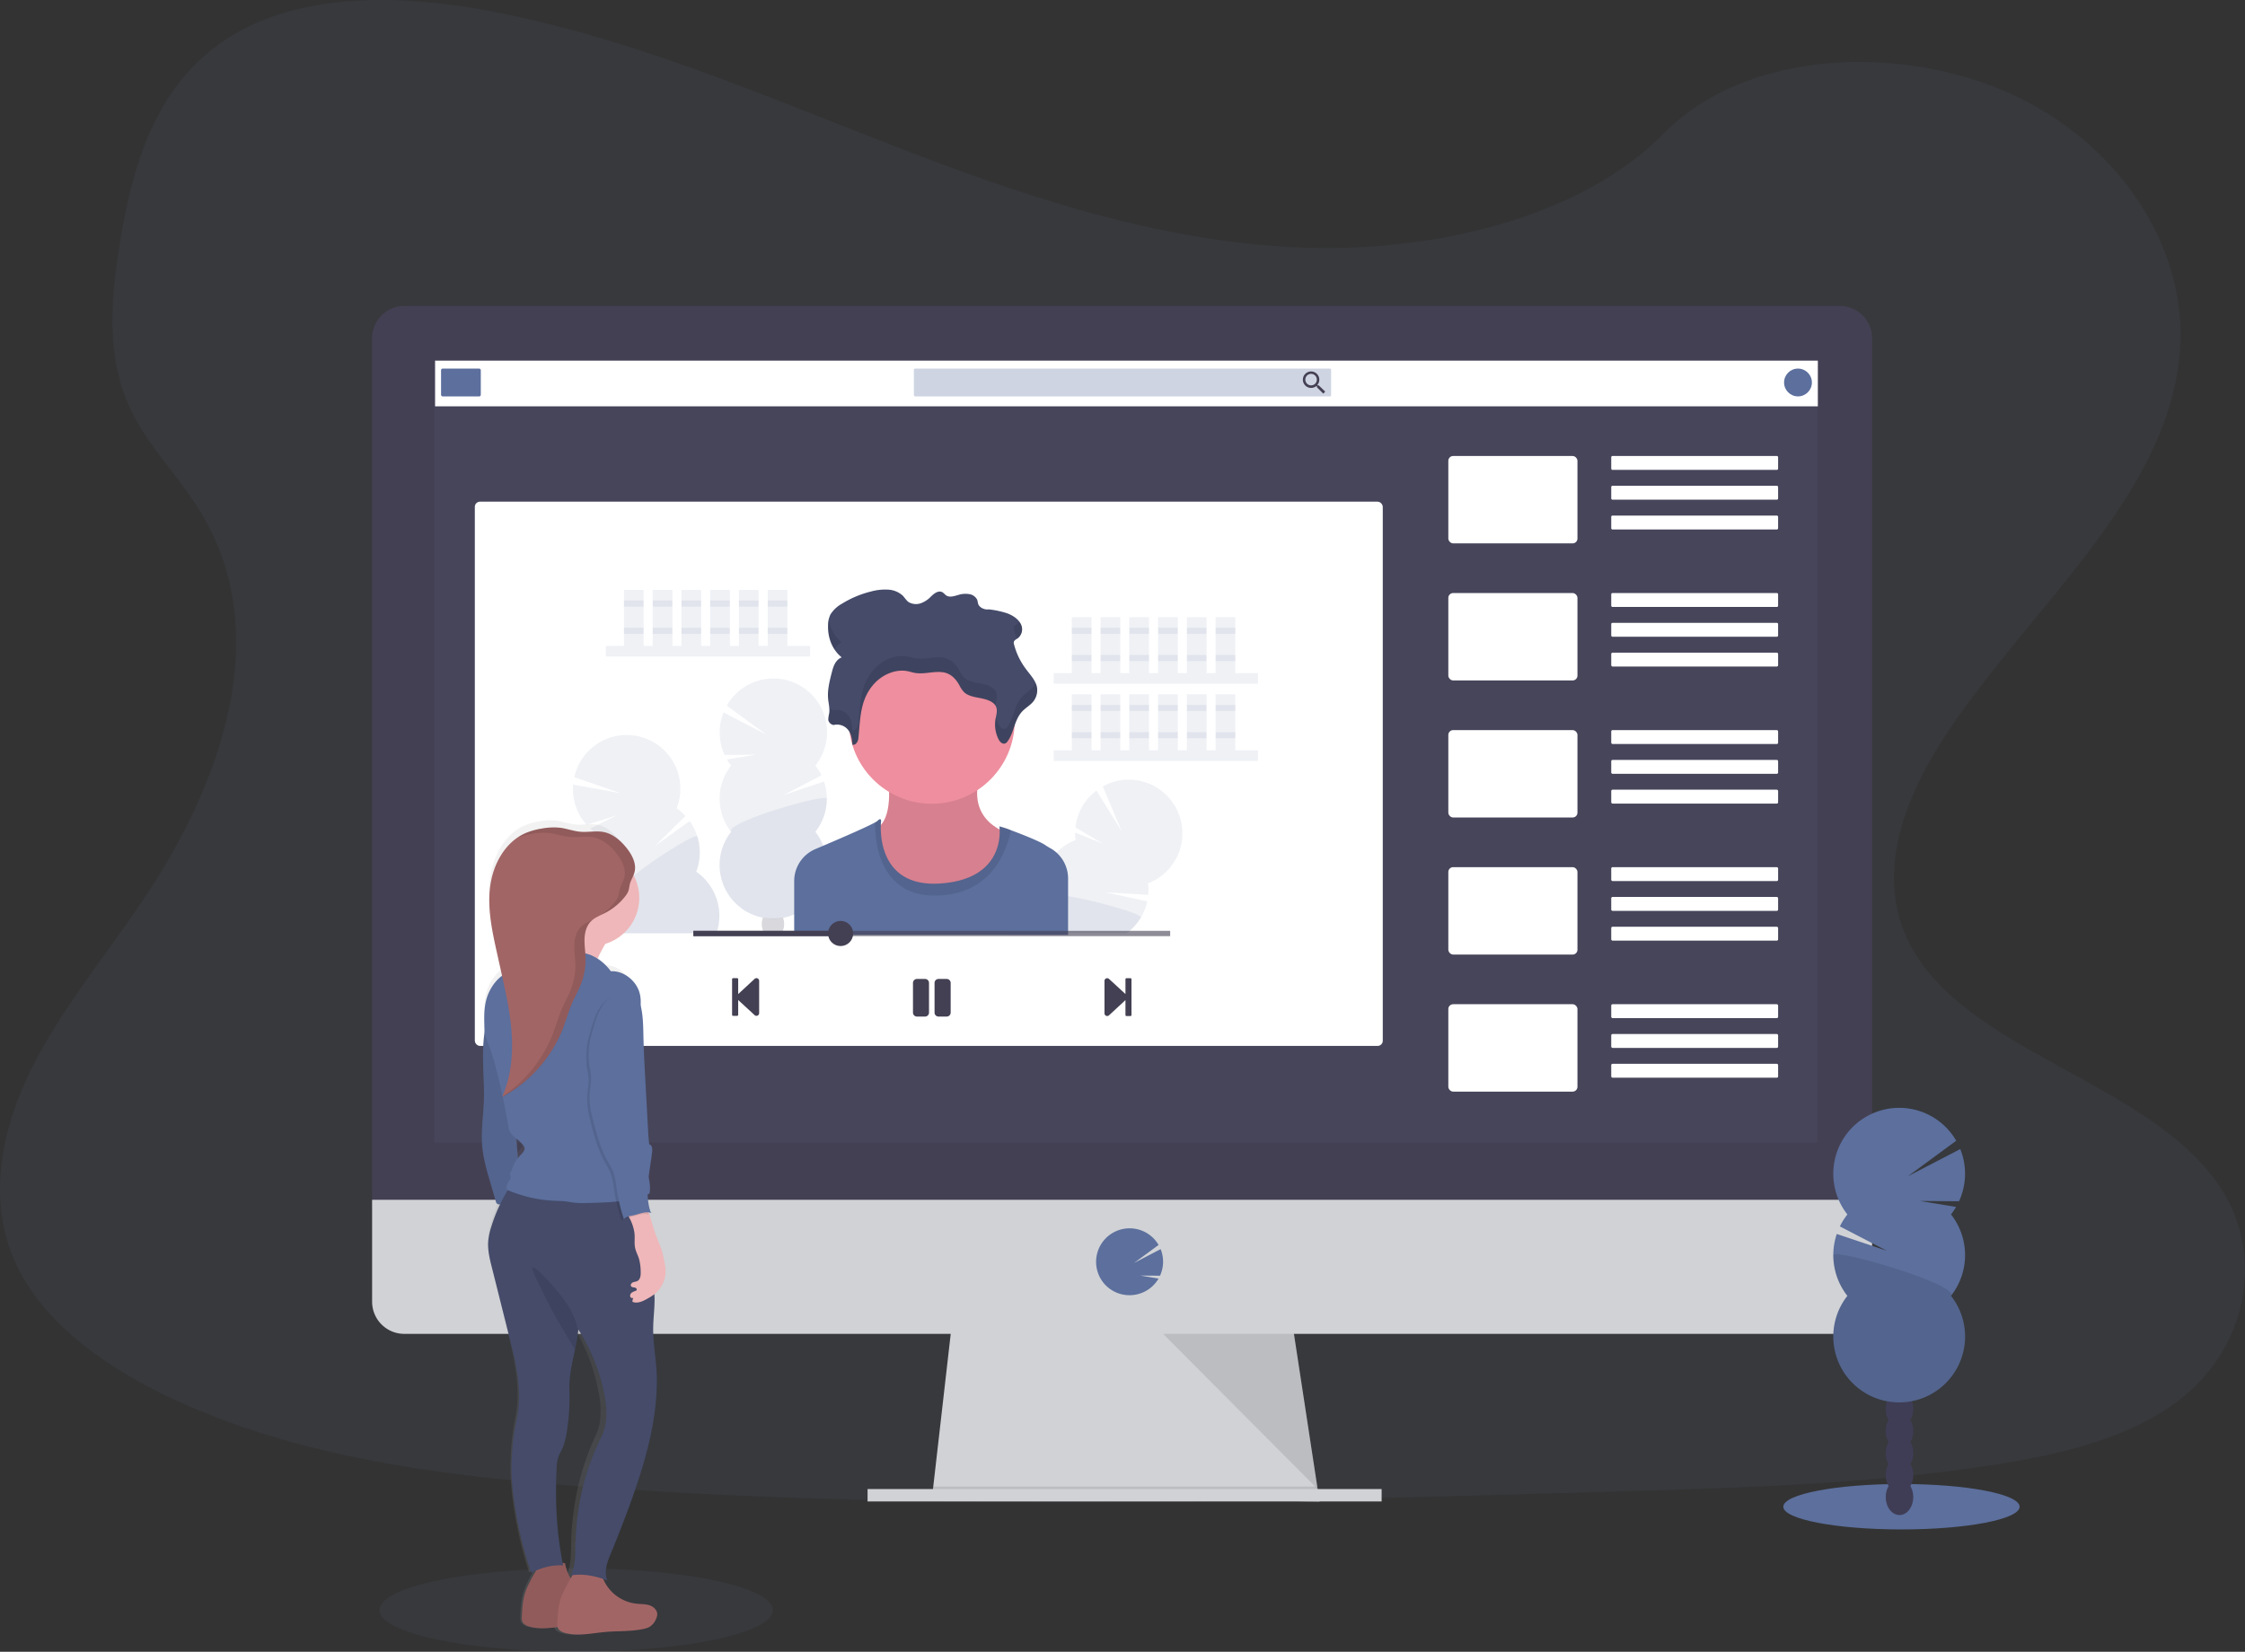 <svg data-name="Layer 1" xmlns="http://www.w3.org/2000/svg" width="1130" height="831.56" viewBox="0 0 1130 831.56"><rect x="0" y="0" width="1130" height="831.56" fill="#333333" stroke="none"/><defs><linearGradient id="a" x1="321.68" y1="857.11" x2="321.68" y2="447.21" gradientUnits="userSpaceOnUse"><stop offset="0" stop-color="gray" stop-opacity=".25"/><stop offset=".54" stop-color="gray" stop-opacity=".12"/><stop offset="1" stop-color="gray" stop-opacity=".1"/></linearGradient></defs><path d="M656.54 124.69C584.1 122.18 515.1 98.78 449.22 73.2S318.07 19.27 247.37 5.71c-45.48-8.72-97.49-9.93-134.13 14.43-35.27 23.46-46.66 64-52.78 101.55-4.61 28.28-7.32 58 5.3 84.51 8.77 18.37 24.34 33.82 35.11 51.42 37.45 61.26 11 136.79-29.62 196.59-19 28.06-41.13 54.82-55.82 84.69s-21.49 64.08-8.64 94.54c12.75 30.2 43.11 52.88 76 68.83 66.81 32.4 145.54 41.68 222.31 46.93 169.95 11.58 340.8 6.58 511.19 1.58 63.06-1.87 126.39-3.76 188.43-13.51 34.44-5.41 70-14 95-34.75 31.75-26.34 39.62-70.94 18.34-104-35.68-55.39-134.35-69.15-159.29-128.6-13.73-32.72.37-69.17 20.32-99.52 42.8-65.11 114.54-122.22 118.32-196.64 2.6-51.11-31.89-102.3-85.21-126.48-55.9-25.35-133.4-22.16-174.64 19.8-42.44 43.21-117.06 59.83-181.02 57.61z" fill="#5c6f9d" opacity=".1"/><path fill="#d0d2d5" d="M664.18 755.89l-195-2.5.57-5 9.43-82.5h171.25l12.6 82.5.96 6.25.19 1.25z"/><path opacity=".1" d="M663.99 754.64h-97.31l-97.5-1.25.57-5h193.28l.96 6.25z"/><path fill="#d0d2d5" d="M436.68 749.64h258.75v6.25H436.68z"/><path d="M942.3 170.37a16.27 16.27 0 00-16.19-16.35H203.5a16.27 16.27 0 00-16.2 16.35v438h755z" fill="#444053"/><path d="M187.3 604.02v51.3a16.2 16.2 0 0016.2 16.2h722.61a16.2 16.2 0 0016.19-16.2v-51.3z" fill="#d0d2d5"/><path fill="#5c6f9d" opacity=".1" d="M218.55 181.52H914.8v393.75H218.55z"/><path d="M568.55 652.05a16.89 16.89 0 0013.28-6.44 17.21 17.21 0 001.31-1.93l-9.26-1.52 10 .08a16.85 16.85 0 00.32-13.38l-13.43 7 12.39-9.1a16.87 16.87 0 10-27.87 18.88 16.87 16.87 0 0013.26 6.41z" fill="#5c6f9d"/><path opacity=".1" d="M585.43 671.52l77.79 78.12-11.93-78.12h-65.86z"/><rect x="239" y="252.56" width="457" height="274" rx="2.6" fill="#fff"/><path fill="#fff" d="M219 181.56h696v23H219z"/><rect x="222" y="185.56" width="20" height="14" rx=".78" fill="#5c6f9d"/><rect x="460" y="185.56" width="210" height="14" rx=".58" fill="#5c6f9d" opacity=".3"/><path d="M663.77 194h-.51l-.19-.16a4.25 4.25 0 001-2.72 4.14 4.14 0 10-4.13 4.17 4.27 4.27 0 002.72-1l.19.16v.52l3.2 3.2 1-1zm-3.84 0a2.89 2.89 0 112.88-2.88 2.86 2.86 0 01-2.88 2.88z" fill="#444053"/><circle cx="905" cy="192.56" r="7" fill="#5c6f9d"/><rect x="729" y="229.56" width="65" height="44" rx="2.43" fill="#fff"/><rect x="811" y="229.56" width="84" height="7" rx=".61" fill="#fff"/><rect x="811" y="244.56" width="84" height="7" rx=".61" fill="#fff"/><rect x="811" y="259.56" width="84" height="7" rx=".61" fill="#fff"/><rect x="729" y="298.56" width="65" height="44" rx="2.43" fill="#fff"/><rect x="811" y="298.56" width="84" height="7" rx=".61" fill="#fff"/><rect x="811" y="313.56" width="84" height="7" rx=".61" fill="#fff"/><rect x="811" y="328.56" width="84" height="7" rx=".66" fill="#fff"/><rect x="729" y="367.56" width="65" height="44" rx="2.43" fill="#fff"/><rect x="811" y="367.56" width="84" height="7" rx=".66" fill="#fff"/><rect x="811" y="382.56" width="84" height="7" rx=".66" fill="#fff"/><rect x="811" y="397.56" width="84" height="7" rx=".66" fill="#fff"/><rect x="729" y="436.56" width="65" height="44" rx="2.43" fill="#fff"/><rect x="811" y="436.56" width="84" height="7" rx=".66" fill="#fff"/><rect x="811" y="451.56" width="84" height="7" rx=".66" fill="#fff"/><rect x="811" y="466.56" width="84" height="7" rx=".66" fill="#fff"/><rect x="729" y="505.56" width="65" height="44" rx="2.43" fill="#fff"/><rect x="811" y="505.56" width="84" height="7" rx=".66" fill="#fff"/><rect x="811" y="520.56" width="84" height="7" rx=".66" fill="#fff"/><rect x="811" y="535.56" width="84" height="7" rx=".66" fill="#fff"/><path fill="#5c6f9d" opacity=".1" d="M304.92 325.17h102.83v5.33H304.92zm9.14-28.18h9.9v28.18h-9.9zm14.47 0h9.9v28.18h-9.9zm14.47 0h9.9v28.18H343zm14.47 0h9.9v28.18h-9.9zm14.47 0h9.9v28.18h-9.9zm14.48 0h9.9v28.18h-9.9z"/><path fill="#5c6f9d" opacity=".1" d="M314.06 302.32h9.9v3.05h-9.9zm14.47 0h9.9v3.05h-9.9zm14.47 0h9.9v3.05H343zm14.47 0h9.9v3.05h-9.9zm14.47 0h9.9v3.05h-9.9zm14.48 0h9.9v3.05h-9.9zm-72.36 13.71h9.9v3.05h-9.9zm14.47 0h9.9v3.05h-9.9zm14.47 0h9.9v3.05H343zm14.47 0h9.9v3.05h-9.9zm14.47 0h9.9v3.05h-9.9zm14.48 0h9.9v3.05h-9.9zm143.95 22.85H633.2v5.33H530.37zm9.14-28.18h9.9v28.18h-9.9zm14.47 0h9.9v28.18h-9.9zm14.47 0h9.9v28.18h-9.9zm14.48 0h9.9v28.18h-9.9zm14.47 0h9.9v28.18h-9.9zm14.47 0h9.9v28.18h-9.9z"/><path fill="#5c6f9d" opacity=".1" d="M539.51 316.03h9.9v3.05h-9.9zm14.47 0h9.9v3.05h-9.9zm14.47 0h9.9v3.05h-9.9zm14.48 0h9.9v3.05h-9.9zm14.47 0h9.9v3.05h-9.9zm14.47 0h9.9v3.05h-9.9zm-72.36 13.71h9.9v3.05h-9.9zm14.47 0h9.9v3.05h-9.9zm14.47 0h9.9v3.05h-9.9zm14.48 0h9.9v3.05h-9.9zm14.47 0h9.9v3.05h-9.9zm14.47 0h9.9v3.05h-9.9zm-81.5 47.98H633.2v5.33H530.37zm9.14-28.18h9.9v28.18h-9.9zm14.47 0h9.9v28.18h-9.9zm14.47 0h9.9v28.18h-9.9zm14.48 0h9.9v28.18h-9.9zm14.47 0h9.9v28.18h-9.9zm14.47 0h9.9v28.18h-9.9z"/><path fill="#5c6f9d" opacity=".1" d="M539.51 354.87h9.9v3.05h-9.9zm14.47 0h9.9v3.05h-9.9zm14.47 0h9.9v3.05h-9.9zm14.48 0h9.9v3.05h-9.9zm14.47 0h9.9v3.05h-9.9zm14.47 0h9.9v3.05h-9.9zm-72.36 13.71h9.9v3.05h-9.9zm14.47 0h9.9v3.05h-9.9zm14.47 0h9.9v3.05h-9.9zm14.48 0h9.9v3.05h-9.9zm14.47 0h9.9v3.05h-9.9zm14.47 0h9.9v3.05h-9.9zM368 385.44a28.45 28.45 0 01-2.1-3.09l14.81-2.43-16 .12a27.06 27.06 0 01-.52-21.38l21.45 11.12-19.81-14.56a27 27 0 1144.57 30.2 26.24 26.24 0 013.08 4.92l-19.22 10 20.49-6.87a27 27 0 01-4.35 25.31 27 27 0 11-42.4 0 27 27 0 010-33.37z"/><path d="M416.18 402.12a26.89 26.89 0 01-5.78 16.66 27 27 0 11-42.4 0c-3.63-4.57 48.18-19.69 48.18-16.66z" fill="#5c6f9d" opacity=".1"/><path d="M393.52 469.66a2.53 2.53 0 01.13.22h-9.16c.05-.07.08-.15.13-.22a8.87 8.87 0 01-1.18-4.51 9.26 9.26 0 01.55-3.18c.51.08 1.14.17 1.87.25a32.1 32.1 0 006.39 0q.92-.09 1.89-.24a.09.09 0 000 .05 9 9 0 01.54 3.13 8.87 8.87 0 01-1.16 4.5z" fill="#3f3d56" opacity=".2"/><path d="M360.6 469.88h-51c-.11-.29-.21-.6-.3-.9a26.85 26.85 0 01.59-17.64 27 27 0 01-9.85-31.89 25.83 25.83 0 01-2.91-2.33l13.42-6.69-15.26 4.84a27 27 0 01-6.8-20.27l23.81 4.3-23.22-8.07a27 27 0 1151.49 15.7 27.35 27.35 0 014.43 3.85l-15.42 15.21 17.55-12.62a27 27 0 013.32 25.5 27 27 0 0110.15 31.01z" fill="#5c6f9d" opacity=".1"/><path d="M360.6 469.88h-51c-.11-.29-.21-.6-.3-.9a26.85 26.85 0 01.59-17.64c-4.8-3.32 40.23-33.07 41.12-30.17a26.88 26.88 0 01-.59 17.65 27 27 0 0110.18 31.06zm230.75-36.54a26.9 26.9 0 01-13.51 11.36 27.4 27.4 0 01.11 5.8l-21.61-1.3 21.11 4.58a27 27 0 01-3.22 8.16 26.57 26.57 0 01-7.2 7.9h-29.42v.77h-30c.06-.26.12-.51.19-.77a27 27 0 0116.45-18.31 27 27 0 0117.13-28.64 27.36 27.36 0 01-.22-3.73l13.95 5.51-13.8-8.11a27 27 0 0110.59-18.58l12.71 20.58-9.53-22.66a27 27 0 0136.27 37.44z" fill="#5c6f9d" opacity=".1"/><path d="M574.23 461.98a26.57 26.57 0 01-7.2 7.9h-29.42v.77h-30c.06-.26.12-.51.19-.77a27 27 0 0116.45-18.31c-.25-2 5.56-1.7 13.31-.4 15.19 2.55 37.7 9.09 36.67 10.81z" fill="#5c6f9d" opacity=".1"/><path d="M446.71 389.97s3.7 20-4.56 26.53 7 45.67 32.18 41.1 35.44-37.4 35.44-37.4-25.22-5.22-15.87-31.75z" fill="#ee8e9e"/><path d="M446.71 389.97s3.7 20-4.56 26.53 7 45.67 32.18 41.1 35.44-37.4 35.44-37.4-25.22-5.22-15.87-31.75z" opacity=".1"/><circle cx="469" cy="362.9" r="41.75" fill="#ee8e9e"/><path d="M537.61 442.27v28.38H399.75v-27.09a17.48 17.48 0 0110.67-16.1l3.95-1.68c10-4.26 22.15-9.55 26.12-11.75a6.53 6.53 0 001.22-.79c2.17-2.17 1.74.65 1.74.65s-.06.54-.1 1.47c-.24 6.39.68 31.5 30.11 29.41 28.71-2 30-21.42 29.71-27.13a15.45 15.45 0 00-.13-1.58 37.09 37.09 0 015.81 1.9c6 2.22 14.86 5.78 17.23 7.46.74.52 1.64 1.06 2.62 1.61a17.23 17.23 0 013.1 2.21 17.51 17.51 0 015.81 13.03z" fill="#5c6f9d"/><path d="M508.85 417.96c-2.43 11.26-10.06 32.35-37.56 32.9-29.3.58-31-28.56-30.81-36.83a5.91 5.91 0 001.23-.79c2.18-2.17 1.74.65 1.74.65s-3.69 33.27 30 30.88 29.55-28.7 29.55-28.7c0-.16 2.51.71 5.85 1.89z" opacity=".1"/><path d="M419.58 364.99a7.15 7.15 0 017.53 2.75c1.52 2.13 1.75 4.7 1.94 7.16 1.81.38 2.83-1.67 3-3.22.67-6.31.72-12.74 2.84-18.84s6.75-12 13.86-14.33a16.08 16.08 0 017.57-.72c1.51.25 2.93.78 4.43 1 5.2.86 10.85-1.6 15.72.11 3.06 1.08 5 3.57 6.43 6.06a13.08 13.08 0 002.5 3.63c2.07 1.86 5.31 2.34 8.28 2.92s6.21 1.59 7.48 3.88c1.14 2.07.3 4.46-.08 6.7a16.42 16.42 0 001.69 10.37c.55 1 1.67 2.21 3 1.88a2.63 2.63 0 001.42-1.15c3.41-4.78 3.32-11 7.6-15.31 1.43-1.44 3.28-2.56 4.67-4a9.08 9.08 0 002.42-8.24c-.77-3.3-3.41-6-5.54-8.9a35 35 0 01-5.93-12.31 2.23 2.23 0 010-1.61 4.29 4.29 0 011.52-1.24 5.74 5.74 0 001.94-7.33c-1.21-2.47-3.87-4.35-6.87-5.47a44.8 44.8 0 00-9.37-2c-2.1.3-4.56-.89-5.21-2.57-.29-.75-.29-1.56-.58-2.31a5.3 5.3 0 00-4-2.8 11.7 11.7 0 00-5.35.38c-2 .56-4.27 1.4-6 .42-.91-.51-1.41-1.44-2.39-1.86-2-.84-4.06.86-5.49 2.26a13.36 13.36 0 01-4.95 3.33 7.37 7.37 0 01-6.14-.41c-1.37-.87-2.06-2.27-3.15-3.38a11.86 11.86 0 00-7.45-3 26.23 26.23 0 00-8.41.92 50.78 50.78 0 00-14.77 6.2 15.87 15.87 0 00-5.67 5.27 12 12 0 00-1.27 5.43c-.22 5.91 1.74 12.13 6.85 16.27-3.12 1.3-4.17 4.49-4.9 7.32-1.17 4.52-2.34 9.11-1.9 13.71.22 2.38.87 4.76.52 7.13a15.36 15.36 0 00-.46 3.41 3.27 3.27 0 002.67 2.49z" fill="#454b69"/><path d="M521.23 343.78a9.76 9.76 0 01-1.8 2.66c-1.39 1.46-3.24 2.59-4.67 4-4.28 4.28-4.19 10.54-7.6 15.32a2.57 2.57 0 01-1.42 1.14c-1.3.34-2.42-.84-3-1.88a17.2 17.2 0 01-1.49-4l-.2 1a16.42 16.42 0 001.69 10.37c.55 1 1.67 2.21 3 1.88a2.63 2.63 0 001.42-1.15c3.41-4.78 3.32-11 7.6-15.31 1.43-1.44 3.28-2.56 4.67-4a9.08 9.08 0 002.42-8.24 10.74 10.74 0 00-.62-1.79zm-9.32-29.6a4.19 4.19 0 00-1.52 1.24 2.21 2.21 0 000 1.6 33.82 33.82 0 001.51 4.56 5.74 5.74 0 001.94-7.33 7 7 0 00-.7-1.17 5.76 5.76 0 01-1.23 1.1zm-88.2 9.27a18.54 18.54 0 01-6.55-11.59 15.62 15.62 0 00-.3 2.72 20.82 20.82 0 003.29 12.37 7 7 0 013.56-3.5zm77.37 31.27c.38-2.25 1.22-4.64.08-6.7-1.27-2.3-4.51-3.3-7.48-3.88s-6.21-1.07-8.28-2.92a13.08 13.08 0 01-2.5-3.63c-1.41-2.49-3.37-5-6.43-6.06-4.87-1.71-10.52.74-15.72-.11-1.5-.25-2.92-.77-4.43-1a16 16 0 00-7.57.72c-7.11 2.34-11.74 8.24-13.86 14.33s-2.17 12.52-2.84 18.84c-.17 1.54-1.19 3.6-3 3.22-.19-2.47-.42-5-1.94-7.17a7.15 7.15 0 00-7.53-2.74 3.66 3.66 0 01-2.11-1.35 11.59 11.59 0 010 2.76 15.36 15.36 0 00-.46 3.41 3.27 3.27 0 002.61 2.57 7.15 7.15 0 017.53 2.75c1.52 2.13 1.75 4.7 1.94 7.16 1.81.38 2.83-1.67 3-3.22.67-6.31.72-12.74 2.84-18.84s6.75-12 13.86-14.33a16.08 16.08 0 017.57-.72c1.51.25 2.93.78 4.43 1 5.2.86 10.85-1.6 15.72.11 3.06 1.08 5 3.57 6.43 6.06a13.08 13.08 0 002.5 3.63c2.07 1.86 5.31 2.34 8.28 2.92s6 1.52 7.33 3.64c-.05-.15 0-.3.03-.45zm-83.65-3.11a19 19 0 00-.33-5.57 24.82 24.82 0 00-.19 5.84c0 .5.11 1 .18 1.49.11-.59.26-1.17.34-1.76z" opacity=".1"/><path d="M368.49 511v-18.05a.51.51 0 01.51-.51h2.05a.51.51 0 01.51.51v7.51l8.32-7.71a1.36 1.36 0 012.23 1v16.35a1.36 1.36 0 01-2.23 1l-8.32-7.66v7.47a.51.51 0 01-.51.51H369a.51.51 0 01-.51-.42zm201.03-18.05V511a.51.51 0 01-.52.51h-2a.51.51 0 01-.51-.51v-7.51l-8.32 7.7a1.37 1.37 0 01-2.24-1v-16.41a1.37 1.37 0 012.24-1l8.32 7.66v-7.46a.51.51 0 01.51-.51h2a.51.51 0 01.52.48zm-103.91 18.83h-4.07a2 2 0 01-2-2v-14.94a2 2 0 012-2h4.07a2 2 0 012 2v14.94a2 2 0 01-2 2zm12.9-2v-14.94a2 2 0 00-2-2h-4.11a2 2 0 00-2 2v14.94a2 2 0 002 2h4.07a2 2 0 002.04-2z" fill="#444053"/><path fill="#444053" opacity=".6" d="M349 468.62h240v2.67H349z"/><circle cx="423.11" cy="469.95" r="6.33" fill="#444053"/><path fill="#444053" d="M349 468.62h74.11v2.67H349z"/><ellipse cx="957.08" cy="758.54" rx="59.47" ry="11.44" fill="#5c6f9d"/><ellipse cx="956.09" cy="753.68" rx="6.92" ry="9.06" fill="#3f3d56"/><ellipse cx="956.09" cy="742.6" rx="6.92" ry="9.06" fill="#3f3d56"/><ellipse cx="956.09" cy="731.53" rx="6.92" ry="9.06" fill="#3f3d56"/><ellipse cx="956.09" cy="720.45" rx="6.92" ry="9.06" fill="#3f3d56"/><ellipse cx="956.09" cy="709.37" rx="6.92" ry="9.06" fill="#3f3d56"/><ellipse cx="956.09" cy="698.29" rx="6.92" ry="9.06" fill="#3f3d56"/><ellipse cx="956.09" cy="687.21" rx="6.92" ry="9.06" fill="#3f3d56"/><path d="M982 611.41a34.28 34.28 0 002.58-3.8l-18.2-3 19.68.15a33.27 33.27 0 00.63-26.28l-26.38 13.7 24.34-17.89a33.17 33.17 0 10-54.78 37.12 33.85 33.85 0 00-3.78 6l23.62 12.27-25.18-8.45a33.19 33.19 0 005.34 31.14 33.16 33.16 0 1052.14 0 33.18 33.18 0 000-41z" fill="#5c6f9d"/><path d="M922.78 631.91a33 33 0 007.09 20.5 33.16 33.16 0 1052.14 0c4.44-5.63-59.23-24.22-59.23-20.5z" opacity=".1"/><ellipse cx="290" cy="810.56" rx="99" ry="21" fill="#5c6f9d" opacity=".1"/><path d="M358.15 842.34c-2-.73-4.14-.61-6.23-.84a19.28 19.28 0 01-11.46-5.56 21 21 0 01-4.58-7c.66.24 1.32.49 2 .76-2-4.67.1-9.91 1.94-14.63q4.68-12 8.85-24.13c7-20.49 13-41.8 12.87-63.6 0-7.88-1.45-15.33-1.73-23.2-.21-5.84.69-11.67.65-17.52 0-.82 0-1.63-.06-2.45a15.53 15.53 0 005.27-12.66 30.48 30.48 0 00-.53-3.68 59.68 59.68 0 00-1.4-6.26c-.66-2.17-1.56-4.25-2.33-6.37-1.49-4.11-2.5-8.39-3.77-12.57a4.33 4.33 0 011.36.37 2.93 2.93 0 01-.64-1.31 32.41 32.41 0 01-1.2-8.17l.85-.38a21.27 21.27 0 00-.41-8.09c.48-4.29 1.23-8.61 1.69-12.88.17-1.6.1-3.61-1.37-4-.3-2.29-.42-4.61-.54-6.92q-.63-12.09-1.25-24.17c-.42-8.09-.84-16.17-1-24.27-.11-5.14-.17-10.46-1.39-15.38a18.6 18.6 0 00-.71-7c-1.86-5.89-7.64-10.56-13.5-10.23a26.86 26.86 0 00-6.39-6.46c1.17-2.62 2.57-5.32 3.72-7.44 9.38-3.05 16.24-12.3 16.24-23.3a25.43 25.43 0 00-2.75-11.59 12.52 12.52 0 00.44-1.35 11.09 11.09 0 00-.45-6.49 19 19 0 00-1-2.32c-.26-.5-.54-1-.83-1.48L348 459c-.31-.47-.63-.92-1-1.36a33.1 33.1 0 00-2.28-2.74 22.56 22.56 0 00-3.28-2.92 14.46 14.46 0 00-5.4-2.49 16.46 16.46 0 00-3.43-.31c-.69 0-1.39 0-2.08.06-1.4.08-2.79.18-4.18.17-.46 0-.93 0-1.39-.07a50.63 50.63 0 01-7.24-1.51l-1.2-.25c-.41-.08-.81-.15-1.22-.2a22.89 22.89 0 00-3.31-.2h-1.11a30.68 30.68 0 00-3.31.34l-1.1.17a31.6 31.6 0 00-8.05 2.39c-.33.15-.67.32-1 .5l-.2.11c-.27.14-.54.29-.8.45l-.15.09-.85.54-.07.05c-7.94 5.34-12.63 15.46-13.82 25.5-1.33 11.27 1 22.63 3.33 33.72l2.1 10c.09.45.19.89.28 1.34a22 22 0 00-6.59 9.14c-2 5-2.05 10.41-1.89 15.83 0 1.1.06 2.2.17 3.3-.25 2.08-.47 4.17-.61 6.27-.63 9.7.55 19.45.24 29.17-.24 7.49-1.37 15-.82 22.44.48 6.6 2.25 13 4 19.37l2.52 9.08a2.41 2.41 0 00.63 1.25 1.9 1.9 0 001.41.29 85.12 85.12 0 00-4.1 11.48 35.5 35.5 0 00-1.48 7.38c-.33 4.58.73 9.13 1.79 13.58q2.4 10 4.78 20.08 1.68 7.05 3.35 14.09c2.2 9.26 4.41 18.58 4.82 28.11a61.05 61.05 0 01-1 14.29 124.52 124.52 0 00-1.24 42.83 210 210 0 008.09 35.41c.81-.43 1.63-.83 2.47-1.2l-.35.65q-1.73 3-3.2 6.15a35 35 0 00-1.71 4.21c-1.28 4-1.48 8.26-1.66 12.47a6.1 6.1 0 00.21 2.41c.55 1.51 2.13 2.28 3.6 2.7 4.32 1.23 8.81.79 13.3.21a1.61 1.61 0 00.09.29c.55 1.51 2.12 2.28 3.6 2.7 6.18 1.76 12.7.1 19.07-.5s12.63-.16 18.76-1.63a8.93 8.93 0 002.6-1 8.51 8.51 0 003.28-4.55 5.83 5.83 0 00.38-1.49c.25-2.19-1.62-4.12-3.6-4.85zM337 749.73a25.2 25.2 0 01-2 6.78 129.4 129.4 0 00-10.26 32.17 149.15 149.15 0 00-2.27 22.25c-.1 5.5.11 11.26-2.18 16.2l.83-.13c-.26.48-.51 1-.75 1.38l-.12.22a21.68 21.68 0 01-2.73-7.66c0-.09-.45-.16-1.14-.2a206.93 206.93 0 01-2.92-47.89 22.17 22.17 0 01.8-5.75c.51-1.61 1.37-3.08 2-4.64a34.09 34.09 0 002-8.14 115.64 115.64 0 001.26-21.52c-.24-6.79 1.33-13.54 2.67-20.3.64-3.21 1.23-6.43 1.55-9.65l.06-.65a96.87 96.87 0 0112.28 31.88 45.6 45.6 0 01.92 15.65zm-42.8-144.52l.32.28a22 22 0 012.66 2.79 3.69 3.69 0 01.84 1.54c.3 1.46-.91 2.7-1.9 3.77a17 17 0 00-1.21 1.46q-.32-4.92-.68-9.84z" transform="translate(-35 -34.22)" fill="url(#a)"/><path d="M245.36 508.31l-1.1 8.49c-.37 2.88-.74 5.75-.94 8.64-.67 9.62.57 19.28.25 28.92-.26 7.42-1.44 14.83-.87 22.24.51 6.54 2.37 12.9 4.23 19.2l2.64 9a2.38 2.38 0 00.66 1.24 2.33 2.33 0 001.69.27l11.72-1.06c-.75-3.44-1.58-7-2-10.53-.32-2.76-.51-5.54-.71-8.32-.62-8.66-1.33-17.32-2-26l-1.25-15.2c-.53-6.6-1.08-13.23-2.74-19.64a39.09 39.09 0 00-9.58-17.25z" fill="#5c6f9d"/><path d="M245.36 508.31l-1.1 8.49c-.37 2.88-.74 5.75-.94 8.64-.67 9.62.57 19.28.25 28.92-.26 7.42-1.44 14.83-.87 22.24.51 6.54 2.37 12.9 4.23 19.2l2.64 9a2.38 2.38 0 00.66 1.24 2.33 2.33 0 001.69.27l11.72-1.06c-.75-3.44-1.58-7-2-10.53-.32-2.76-.51-5.54-.71-8.32-.62-8.66-1.33-17.32-2-26l-1.25-15.2c-.53-6.6-1.08-13.23-2.74-19.64a39.09 39.09 0 00-9.58-17.25z" opacity=".1"/><path d="M266.24 797.33a35.81 35.81 0 00-1.8 4.18c-1.34 3.95-1.54 8.19-1.74 12.36a6 6 0 00.22 2.39c.58 1.5 2.24 2.26 3.79 2.67 6.49 1.75 13.33.11 20-.49s13.26-.16 19.7-1.61a10.06 10.06 0 002.73-.95 8.51 8.51 0 003.45-4.5 5.88 5.88 0 00.39-1.48c.21-2.2-1.7-4.1-3.78-4.82s-4.35-.61-6.54-.83a20.6 20.6 0 01-18.24-17.21c-.08-.48-10.84-.19-12 .43-1.32.73-2.12 2.54-2.87 3.77q-1.77 2.97-3.31 6.09z" fill="#a26565"/><path d="M266.24 797.33a35.81 35.81 0 00-1.8 4.18c-1.34 3.95-1.54 8.19-1.74 12.36a6 6 0 00.22 2.39c.58 1.5 2.24 2.26 3.79 2.67 6.49 1.75 13.33.11 20-.49s13.26-.16 19.7-1.61a10.06 10.06 0 002.73-.95 8.51 8.51 0 003.45-4.5 5.88 5.88 0 00.39-1.48c.21-2.2-1.7-4.1-3.78-4.82s-4.35-.61-6.54-.83a20.6 20.6 0 01-18.24-17.21c-.08-.48-10.84-.19-12 .43-1.32.73-2.12 2.54-2.87 3.77q-1.77 2.97-3.31 6.09z" opacity=".1"/><path d="M284.09 800.51a34 34 0 00-1.8 4.17c-1.35 4-1.55 8.19-1.74 12.36a5.83 5.83 0 00.22 2.39c.57 1.5 2.23 2.26 3.78 2.68 6.49 1.74 13.34.1 20-.5s13.27-.16 19.7-1.61a9.62 9.62 0 002.73-1 8.47 8.47 0 003.45-4.5 5.88 5.88 0 00.39-1.48c.21-2.19-1.7-4.1-3.78-4.82s-4.35-.6-6.54-.83a20.61 20.61 0 01-18.24-17.2c-.08-.48-10.84-.2-12 .42-1.33.73-2.13 2.54-2.88 3.77-1.14 2.03-2.26 4.07-3.29 6.15z" fill="#a26565"/><path d="M330.62 694.28c.14 21.61-6.14 42.73-13.51 63q-4.38 12.06-9.29 23.91c-1.94 4.68-4.13 9.88-2.05 14.5-6-2.28-12.1-3.62-18.41-2.57 2.4-4.9 2.17-10.6 2.28-16a140.3 140.3 0 012.36-22.05 123 123 0 0110.79-31.89 24.3 24.3 0 002.09-6.72c.82-5.14.18-10.42-.89-15.51a92.47 92.47 0 00-12.9-31.6l-.06.64a93.27 93.27 0 01-1.62 9.57c-1.41 6.69-3.06 13.39-2.81 20.12a108.83 108.83 0 01-1.32 21.33 32.43 32.43 0 01-2.15 8.06c-.69 1.55-1.59 3-2.13 4.61a21 21 0 00-.84 5.7c-.8 16.27 0 32.79 3.32 48.74-5.57-.44-11.14 1.17-16.12 3.67a198.54 198.54 0 01-8.5-35.1 116.62 116.62 0 011.3-42.46 56.42 56.42 0 001.05-14.15c-.43-9.45-2.75-18.69-5.06-27.87l-3.52-14q-2.5-10-5-19.91c-1.11-4.41-2.23-8.92-1.88-13.46a33.4 33.4 0 011.56-7.32 81.69 81.69 0 0111.07-22.64c19.27 1.08 38.77-.72 58-2.2a3.89 3.89 0 012.72.46 3.85 3.85 0 011.1 2.48l7.23 41a103 103 0 012.05 17.3c0 5.8-.9 11.58-.68 17.37.3 7.8 1.78 15.18 1.82 22.99z" fill="#454b69"/><path d="M291.05 669.99a93.27 93.27 0 01-1.62 9.57c-4.19-7.25-8.71-14.32-12.57-21.75-1-1.91-1.94-3.85-2.89-5.79l-2.85-5.8c-.53-1.09-1.06-2.18-1.54-3.29a23.77 23.77 0 01-1.79-5c1.4-.26 4.86 3.52 5.9 4.51a80.64 80.64 0 016 6.64 72.81 72.81 0 016.26 8.2 39.88 39.88 0 015.1 12.71z" opacity=".1"/><path d="M307.1 471.08s-10.7 17.05-8.72 20.62-33.7-3.17-33.7-3.17 19.43-17.05 17.44-24.19 24.98 6.74 24.98 6.74z" fill="#efb7b9"/><circle cx="297.59" cy="452.05" r="24.19" fill="#efb7b9"/><path d="M307.46 488.96a24.56 24.56 0 00-10.17-8.18 36.38 36.38 0 00-7.23-1.78l-9.65-1.7c-2.36-.42-4.89-.81-7.09.16a11.62 11.62 0 00-3 2.21c-3.35 3.11-6.6 6.52-10.81 8.32-1.15.49-2.35.85-3.5 1.34-4.71 2-8.23 6.26-10.22 11-2.1 4.94-2.16 10.31-2 15.68a27.56 27.56 0 00.55 5.52 35.57 35.57 0 001.83 5.06 92.57 92.57 0 013.34 10.73q3.75 14.35 6.24 29a10.87 10.87 0 001.21 4 14.36 14.36 0 003.34 3.21 20.86 20.86 0 012.79 2.77 3.62 3.62 0 01.91 1.48c.31 1.44-1 2.68-2 3.73a18.06 18.06 0 00-4.52 7.87 3.17 3.17 0 00-.72 2.17 3.8 3.8 0 01.23 1.72 3.88 3.88 0 01-.91 1.41 5.33 5.33 0 00-1 4.28 67.89 67.89 0 0023.68 5.54c2 .1 4 .1 6 .34 1.42.18 2.82.47 4.24.64a45.78 45.78 0 006.2.16c10.77-.22 21.85-.49 31.74-4.76.93-5.07-1.08-10.24-2.34-15.24-2-8-2.5-16.19-4-24.26-1-5.51-2.5-10.94-3.35-16.49s-1-11.3.48-16.7c1.35-4.78 1.76-9.66 3.16-14.43s2.38-9.94.8-14.66c-2-5.84-8.07-10.47-14.23-10.14z" fill="#5c6f9d"/><path d="M319.34 439.22c1.18-4.29-1.14-8.76-3.9-12.25-3-3.75-6.82-7.13-11.51-8.07-3.81-.77-7.76.16-11.64-.15-3.43-.27-6.73-1.51-10.14-2a32.12 32.12 0 00-9.28.35 35.25 35.25 0 00-8.45 2.36c-10.3 4.57-16.33 15.83-17.73 27s1.05 22.43 3.49 33.42l2.21 9.94c2.3 10.35 4.6 20.74 5.21 31.32s-.53 21.44-4.88 31.1a66.89 66.89 0 0030.73-34.79c1.56-4.09 2.72-8.34 4.46-12.36 1.49-3.46 3.4-6.74 4.72-10.27a33.36 33.36 0 002.11-12.47c-.08-3.2-.61-6.38-.52-9.58s.91-6.53 3.12-8.85c2-2.05 4.75-3 7.28-4.33a30.31 30.31 0 0010.19-8.5c1.59-2.08 1.68-3 2.08-5.36s1.83-4.24 2.45-6.51z" fill="#a26565"/><path d="M319.37 620.93c.25 2.49-.2 5 .34 7.47.41 1.84 1.36 3.5 1.92 5.3a25.2 25.2 0 01.85 6.37c.08 1.8-.06 4-1.66 4.84-.7.37-1.54.37-2.27.69s-1.35 1.19-.93 1.87 1.14.57 1.8.7 1.37.81 1 1.36a1.14 1.14 0 01-.58.37 7.08 7.08 0 00-1.88.9 1.92 1.92 0 00-.77 1.83 1.13 1.13 0 001.61.74 5 5 0 00-.47 2c2.56 1.1 5.43-.34 7.83-1.73a29.49 29.49 0 003-1.92 15 15 0 005.84-12.77 29.79 29.79 0 00-.57-3.65 54.92 54.92 0 00-1.47-6.21c-.69-2.15-1.63-4.2-2.44-6.31-1.72-4.49-2.83-9.19-4.39-13.74a2.08 2.08 0 00-.75-1.19 2.11 2.11 0 00-1.11-.21 18.19 18.19 0 00-5.21.48c-1 .3-2.71 1-3.18 2s.28 1.84.73 2.67a22.38 22.38 0 012.76 8.14z" fill="#efb7b9"/><path d="M317.74 499.42a7.33 7.33 0 011.28 1.78c3.44 6.25 3.48 13.72 3.64 20.85.18 8 .62 16 1.06 24.05l1.31 24c.13 2.29.25 4.58.58 6.85 1.54.39 1.6 2.39 1.43 4-1.11 9.78-3.86 19.85-1 29.26a2.94 2.94 0 00.67 1.3 7.81 7.81 0 00-4.47-.06c-1.43.3-2.81.83-4.25 1.16-1.82.41-3.88.59-5.12 2a99.24 99.24 0 01-3.35-12.92c-.68-4-.87-8.12-2.49-11.82-.65-1.49-1.53-2.87-2.33-4.3-4.19-7.48-6.25-15.93-8.26-24.27a35.43 35.43 0 01-.64-12.06 41.47 41.47 0 00.5-5.55 42.64 42.64 0 00-.77-5.84 39.15 39.15 0 011.17-16.91c1.5-5.09 2.82-10.45 6-14.73s9.73-6.72 15.04-6.79z" opacity=".1"/><path d="M318.93 498.62a7.39 7.39 0 011.28 1.79c3.44 6.24 3.48 13.72 3.64 20.85.18 8 .62 16 1.06 24l1.31 24c.13 2.29.25 4.58.58 6.85 1.54.39 1.6 2.39 1.42 4-1.1 9.78-3.85 19.84-1 29.26a2.94 2.94 0 00.67 1.3 7.81 7.81 0 00-4.47-.06c-1.43.3-2.81.83-4.25 1.15-1.82.42-3.88.59-5.12 2a98.21 98.21 0 01-3.32-12.98c-.68-4-.87-8.11-2.49-11.81a48.28 48.28 0 00-2.33-4.3c-4.2-7.48-6.25-15.94-8.26-24.28a35.42 35.42 0 01-.64-12.06 26 26 0 00-.27-11.39 39.1 39.1 0 011.17-16.9c1.5-5.09 2.82-10.45 6-14.73s9.71-6.61 15.02-6.69z" fill="#5c6f9d"/><path d="M315.44 426.97c-3-3.75-6.82-7.13-11.51-8.07-3.81-.77-7.76.16-11.64-.15-3.43-.27-6.73-1.51-10.14-2a32.12 32.12 0 00-9.28.35 35.25 35.25 0 00-8.45 2.36 25.09 25.09 0 00-4.17 2.37 35.56 35.56 0 017.47-2 32 32 0 019.27-.35c3.42.44 6.71 1.67 10.15 1.94 3.87.31 7.82-.61 11.64.15 4.69.94 8.53 4.33 11.5 8.08 2.77 3.48 5.08 7.95 3.91 12.25-.62 2.26-2.06 4.24-2.45 6.57s-.49 3.28-2.09 5.36a30.38 30.38 0 01-7.34 6.83c.77-.36 1.56-.72 2.31-1.11a30.31 30.31 0 0010.19-8.5c1.59-2.08 1.68-3 2.08-5.36s1.83-4.3 2.45-6.57c1.18-4.19-1.14-8.66-3.9-12.15zm-18.1 37.01a10 10 0 011.35-1.17c-2.31 1.12-4.74 2.1-6.51 4-2.21 2.31-3 5.65-3.12 8.85s.45 6.38.52 9.57a33.41 33.41 0 01-2.11 12.48c-1.32 3.53-3.23 6.8-4.72 10.27-1.73 4-2.89 8.26-4.45 12.35a67 67 0 01-25.41 31.62c-.06.13-.11.27-.17.4a66.89 66.89 0 0030.73-34.79c1.56-4.09 2.72-8.34 4.46-12.36 1.49-3.46 3.4-6.74 4.72-10.27a33.36 33.36 0 002.11-12.47c-.08-3.2-.61-6.38-.52-9.58s.91-6.58 3.12-8.9z" opacity=".1"/></svg>